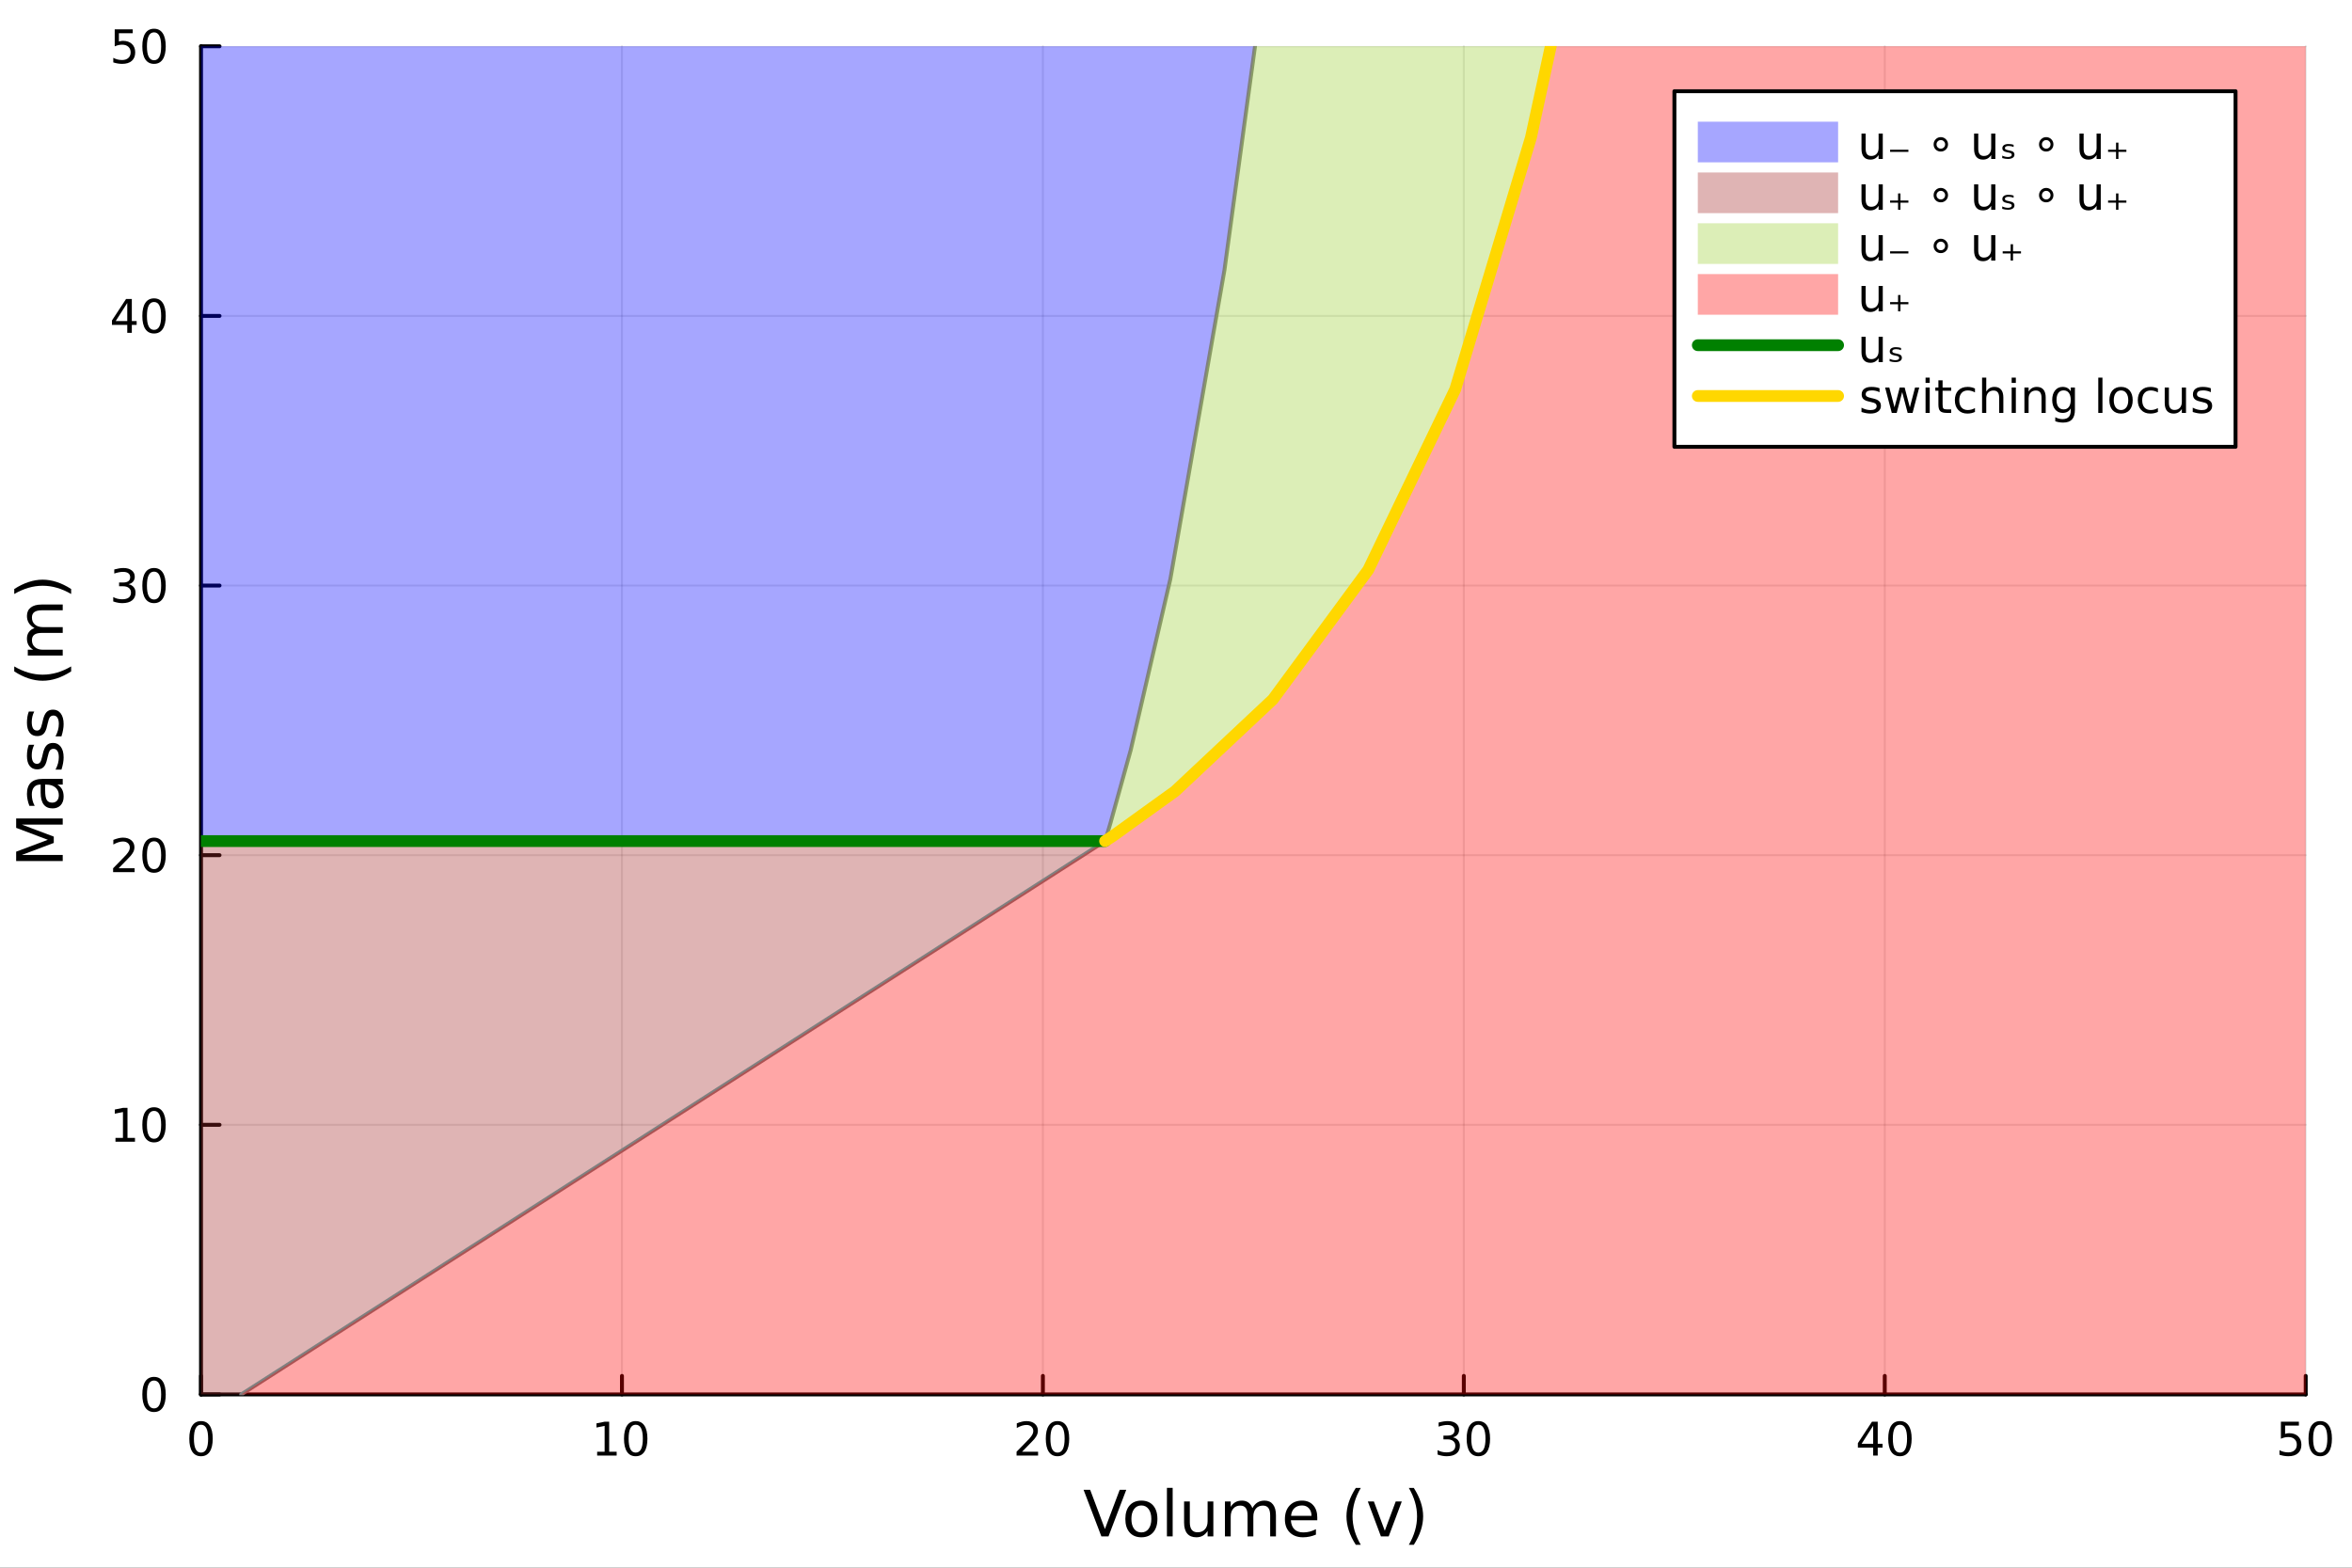 <?xml version="1.0" encoding="utf-8"?>
<svg xmlns="http://www.w3.org/2000/svg" xmlns:xlink="http://www.w3.org/1999/xlink" width="600" height="400" viewBox="0 0 2400 1600">
<rect x="0" y="0" width="2400" height="1600" fill="#333333" stroke="none"/>
<defs>
  <clipPath id="clip390">
    <rect x="0" y="0" width="2400" height="1600"/>
  </clipPath>
</defs>
<path clip-path="url(#clip390)" d="M0 1600 L2400 1600 L2400 0 L0 0  Z" fill="#ffffff" fill-rule="evenodd" fill-opacity="1"/>
<defs>
  <clipPath id="clip391">
    <rect x="480" y="0" width="1681" height="1600"/>
  </clipPath>
</defs>
<path clip-path="url(#clip390)" d="M205.121 1423.18 L2352.76 1423.18 L2352.76 47.244 L205.121 47.244  Z" fill="#ffffff" fill-rule="evenodd" fill-opacity="1"/>
<defs>
  <clipPath id="clip392">
    <rect x="205" y="47" width="2149" height="1377"/>
  </clipPath>
</defs>
<polyline clip-path="url(#clip392)" style="stroke:#000000; stroke-linecap:round; stroke-linejoin:round; stroke-width:2; stroke-opacity:0.1; fill:none" points="205.121,1423.18 205.121,47.244 "/>
<polyline clip-path="url(#clip392)" style="stroke:#000000; stroke-linecap:round; stroke-linejoin:round; stroke-width:2; stroke-opacity:0.1; fill:none" points="634.648,1423.18 634.648,47.244 "/>
<polyline clip-path="url(#clip392)" style="stroke:#000000; stroke-linecap:round; stroke-linejoin:round; stroke-width:2; stroke-opacity:0.1; fill:none" points="1064.17,1423.18 1064.17,47.244 "/>
<polyline clip-path="url(#clip392)" style="stroke:#000000; stroke-linecap:round; stroke-linejoin:round; stroke-width:2; stroke-opacity:0.1; fill:none" points="1493.7,1423.18 1493.7,47.244 "/>
<polyline clip-path="url(#clip392)" style="stroke:#000000; stroke-linecap:round; stroke-linejoin:round; stroke-width:2; stroke-opacity:0.1; fill:none" points="1923.23,1423.18 1923.23,47.244 "/>
<polyline clip-path="url(#clip392)" style="stroke:#000000; stroke-linecap:round; stroke-linejoin:round; stroke-width:2; stroke-opacity:0.1; fill:none" points="2352.76,1423.18 2352.76,47.244 "/>
<polyline clip-path="url(#clip392)" style="stroke:#000000; stroke-linecap:round; stroke-linejoin:round; stroke-width:2; stroke-opacity:0.1; fill:none" points="205.121,1423.18 2352.76,1423.18 "/>
<polyline clip-path="url(#clip392)" style="stroke:#000000; stroke-linecap:round; stroke-linejoin:round; stroke-width:2; stroke-opacity:0.1; fill:none" points="205.121,1147.99 2352.76,1147.99 "/>
<polyline clip-path="url(#clip392)" style="stroke:#000000; stroke-linecap:round; stroke-linejoin:round; stroke-width:2; stroke-opacity:0.1; fill:none" points="205.121,872.806 2352.76,872.806 "/>
<polyline clip-path="url(#clip392)" style="stroke:#000000; stroke-linecap:round; stroke-linejoin:round; stroke-width:2; stroke-opacity:0.1; fill:none" points="205.121,597.618 2352.76,597.618 "/>
<polyline clip-path="url(#clip392)" style="stroke:#000000; stroke-linecap:round; stroke-linejoin:round; stroke-width:2; stroke-opacity:0.1; fill:none" points="205.121,322.431 2352.76,322.431 "/>
<polyline clip-path="url(#clip392)" style="stroke:#000000; stroke-linecap:round; stroke-linejoin:round; stroke-width:2; stroke-opacity:0.1; fill:none" points="205.121,47.244 2352.76,47.244 "/>
<polyline clip-path="url(#clip390)" style="stroke:#000000; stroke-linecap:round; stroke-linejoin:round; stroke-width:4; stroke-opacity:1; fill:none" points="205.121,1423.18 2352.76,1423.18 "/>
<polyline clip-path="url(#clip390)" style="stroke:#000000; stroke-linecap:round; stroke-linejoin:round; stroke-width:4; stroke-opacity:1; fill:none" points="205.121,1423.18 205.121,1404.28 "/>
<polyline clip-path="url(#clip390)" style="stroke:#000000; stroke-linecap:round; stroke-linejoin:round; stroke-width:4; stroke-opacity:1; fill:none" points="634.648,1423.18 634.648,1404.28 "/>
<polyline clip-path="url(#clip390)" style="stroke:#000000; stroke-linecap:round; stroke-linejoin:round; stroke-width:4; stroke-opacity:1; fill:none" points="1064.17,1423.18 1064.17,1404.28 "/>
<polyline clip-path="url(#clip390)" style="stroke:#000000; stroke-linecap:round; stroke-linejoin:round; stroke-width:4; stroke-opacity:1; fill:none" points="1493.7,1423.18 1493.7,1404.28 "/>
<polyline clip-path="url(#clip390)" style="stroke:#000000; stroke-linecap:round; stroke-linejoin:round; stroke-width:4; stroke-opacity:1; fill:none" points="1923.23,1423.18 1923.23,1404.28 "/>
<polyline clip-path="url(#clip390)" style="stroke:#000000; stroke-linecap:round; stroke-linejoin:round; stroke-width:4; stroke-opacity:1; fill:none" points="2352.76,1423.18 2352.76,1404.28 "/>
<path clip-path="url(#clip390)" d="M205.121 1454.1 Q201.51 1454.1 199.681 1457.66 Q197.876 1461.2 197.876 1468.33 Q197.876 1475.44 199.681 1479.01 Q201.51 1482.55 205.121 1482.55 Q208.755 1482.55 210.561 1479.01 Q212.389 1475.44 212.389 1468.33 Q212.389 1461.2 210.561 1457.66 Q208.755 1454.1 205.121 1454.1 M205.121 1450.39 Q210.931 1450.39 213.987 1455 Q217.065 1459.58 217.065 1468.33 Q217.065 1477.06 213.987 1481.67 Q210.931 1486.25 205.121 1486.25 Q199.311 1486.25 196.232 1481.67 Q193.177 1477.06 193.177 1468.33 Q193.177 1459.58 196.232 1455 Q199.311 1450.39 205.121 1450.39 Z" fill="#000000" fill-rule="nonzero" fill-opacity="1" /><path clip-path="url(#clip390)" d="M609.336 1481.64 L616.974 1481.64 L616.974 1455.28 L608.664 1456.95 L608.664 1452.69 L616.928 1451.02 L621.604 1451.02 L621.604 1481.64 L629.243 1481.64 L629.243 1485.58 L609.336 1485.58 L609.336 1481.64 Z" fill="#000000" fill-rule="nonzero" fill-opacity="1" /><path clip-path="url(#clip390)" d="M648.687 1454.1 Q645.076 1454.1 643.247 1457.66 Q641.442 1461.2 641.442 1468.33 Q641.442 1475.44 643.247 1479.01 Q645.076 1482.55 648.687 1482.55 Q652.321 1482.55 654.127 1479.01 Q655.956 1475.44 655.956 1468.33 Q655.956 1461.2 654.127 1457.66 Q652.321 1454.1 648.687 1454.1 M648.687 1450.39 Q654.497 1450.39 657.553 1455 Q660.632 1459.58 660.632 1468.33 Q660.632 1477.06 657.553 1481.67 Q654.497 1486.25 648.687 1486.25 Q642.877 1486.25 639.798 1481.67 Q636.743 1477.06 636.743 1468.33 Q636.743 1459.58 639.798 1455 Q642.877 1450.39 648.687 1450.39 Z" fill="#000000" fill-rule="nonzero" fill-opacity="1" /><path clip-path="url(#clip390)" d="M1042.95 1481.64 L1059.27 1481.64 L1059.27 1485.58 L1037.32 1485.58 L1037.32 1481.64 Q1039.99 1478.89 1044.57 1474.26 Q1049.18 1469.61 1050.36 1468.27 Q1052.6 1465.74 1053.48 1464.01 Q1054.38 1462.25 1054.38 1460.56 Q1054.38 1457.8 1052.44 1456.07 Q1050.52 1454.33 1047.42 1454.33 Q1045.22 1454.33 1042.76 1455.09 Q1040.33 1455.86 1037.55 1457.41 L1037.55 1452.69 Q1040.38 1451.55 1042.83 1450.97 Q1045.29 1450.39 1047.32 1450.39 Q1052.69 1450.39 1055.89 1453.08 Q1059.08 1455.77 1059.08 1460.26 Q1059.08 1462.39 1058.27 1464.31 Q1057.49 1466.2 1055.38 1468.8 Q1054.8 1469.47 1051.7 1472.69 Q1048.6 1475.88 1042.95 1481.64 Z" fill="#000000" fill-rule="nonzero" fill-opacity="1" /><path clip-path="url(#clip390)" d="M1079.08 1454.1 Q1075.47 1454.1 1073.64 1457.66 Q1071.84 1461.2 1071.84 1468.33 Q1071.84 1475.44 1073.64 1479.01 Q1075.47 1482.55 1079.08 1482.55 Q1082.72 1482.55 1084.52 1479.01 Q1086.35 1475.44 1086.35 1468.33 Q1086.35 1461.2 1084.52 1457.66 Q1082.72 1454.1 1079.08 1454.1 M1079.08 1450.39 Q1084.89 1450.39 1087.95 1455 Q1091.03 1459.58 1091.03 1468.33 Q1091.03 1477.06 1087.95 1481.67 Q1084.89 1486.25 1079.08 1486.25 Q1073.27 1486.25 1070.19 1481.67 Q1067.14 1477.06 1067.14 1468.33 Q1067.14 1459.58 1070.19 1455 Q1073.27 1450.39 1079.08 1450.39 Z" fill="#000000" fill-rule="nonzero" fill-opacity="1" /><path clip-path="url(#clip390)" d="M1482.54 1466.95 Q1485.9 1467.66 1487.78 1469.93 Q1489.67 1472.2 1489.67 1475.53 Q1489.67 1480.65 1486.16 1483.45 Q1482.64 1486.25 1476.16 1486.25 Q1473.98 1486.25 1471.67 1485.81 Q1469.37 1485.39 1466.92 1484.54 L1466.92 1480.02 Q1468.86 1481.16 1471.18 1481.74 Q1473.49 1482.32 1476.02 1482.32 Q1480.41 1482.32 1482.71 1480.58 Q1485.02 1478.84 1485.02 1475.53 Q1485.02 1472.48 1482.87 1470.77 Q1480.74 1469.03 1476.92 1469.03 L1472.89 1469.03 L1472.89 1465.19 L1477.1 1465.19 Q1480.55 1465.19 1482.38 1463.82 Q1484.21 1462.43 1484.21 1459.84 Q1484.21 1457.18 1482.31 1455.77 Q1480.44 1454.33 1476.92 1454.33 Q1475 1454.33 1472.8 1454.75 Q1470.6 1455.16 1467.96 1456.04 L1467.96 1451.88 Q1470.62 1451.14 1472.94 1450.77 Q1475.28 1450.39 1477.34 1450.39 Q1482.66 1450.39 1485.76 1452.83 Q1488.86 1455.23 1488.86 1459.35 Q1488.86 1462.22 1487.22 1464.21 Q1485.58 1466.18 1482.54 1466.95 Z" fill="#000000" fill-rule="nonzero" fill-opacity="1" /><path clip-path="url(#clip390)" d="M1508.54 1454.1 Q1504.93 1454.1 1503.1 1457.66 Q1501.29 1461.2 1501.29 1468.33 Q1501.29 1475.44 1503.1 1479.01 Q1504.93 1482.55 1508.54 1482.55 Q1512.17 1482.55 1513.98 1479.01 Q1515.81 1475.44 1515.81 1468.33 Q1515.81 1461.2 1513.98 1457.66 Q1512.17 1454.1 1508.54 1454.1 M1508.54 1450.39 Q1514.35 1450.39 1517.41 1455 Q1520.48 1459.58 1520.48 1468.33 Q1520.48 1477.06 1517.41 1481.67 Q1514.35 1486.25 1508.54 1486.25 Q1502.73 1486.25 1499.65 1481.67 Q1496.6 1477.06 1496.6 1468.33 Q1496.6 1459.58 1499.65 1455 Q1502.73 1450.39 1508.54 1450.39 Z" fill="#000000" fill-rule="nonzero" fill-opacity="1" /><path clip-path="url(#clip390)" d="M1911.4 1455.09 L1899.59 1473.54 L1911.4 1473.54 L1911.4 1455.09 M1910.17 1451.02 L1916.05 1451.02 L1916.05 1473.54 L1920.98 1473.54 L1920.98 1477.43 L1916.05 1477.43 L1916.05 1485.58 L1911.4 1485.58 L1911.4 1477.43 L1895.8 1477.43 L1895.8 1472.92 L1910.17 1451.02 Z" fill="#000000" fill-rule="nonzero" fill-opacity="1" /><path clip-path="url(#clip390)" d="M1938.71 1454.1 Q1935.1 1454.1 1933.28 1457.66 Q1931.47 1461.2 1931.47 1468.33 Q1931.47 1475.44 1933.28 1479.01 Q1935.1 1482.55 1938.71 1482.55 Q1942.35 1482.55 1944.15 1479.01 Q1945.98 1475.44 1945.98 1468.33 Q1945.98 1461.2 1944.15 1457.66 Q1942.35 1454.1 1938.71 1454.1 M1938.71 1450.39 Q1944.53 1450.39 1947.58 1455 Q1950.66 1459.58 1950.66 1468.33 Q1950.66 1477.06 1947.58 1481.67 Q1944.53 1486.25 1938.71 1486.25 Q1932.9 1486.25 1929.83 1481.67 Q1926.77 1477.06 1926.77 1468.33 Q1926.77 1459.58 1929.83 1455 Q1932.9 1450.39 1938.71 1450.39 Z" fill="#000000" fill-rule="nonzero" fill-opacity="1" /><path clip-path="url(#clip390)" d="M2327.46 1451.02 L2345.81 1451.02 L2345.81 1454.96 L2331.74 1454.96 L2331.74 1463.43 Q2332.76 1463.08 2333.77 1462.92 Q2334.79 1462.73 2335.81 1462.73 Q2341.6 1462.73 2344.98 1465.9 Q2348.36 1469.08 2348.36 1474.49 Q2348.36 1480.07 2344.89 1483.17 Q2341.41 1486.25 2335.09 1486.25 Q2332.92 1486.25 2330.65 1485.88 Q2328.4 1485.51 2326 1484.77 L2326 1480.07 Q2328.08 1481.2 2330.3 1481.76 Q2332.52 1482.32 2335 1482.32 Q2339.01 1482.32 2341.34 1480.21 Q2343.68 1478.1 2343.68 1474.49 Q2343.68 1470.88 2341.34 1468.77 Q2339.01 1466.67 2335 1466.67 Q2333.13 1466.67 2331.25 1467.08 Q2329.4 1467.5 2327.46 1468.38 L2327.46 1451.02 Z" fill="#000000" fill-rule="nonzero" fill-opacity="1" /><path clip-path="url(#clip390)" d="M2367.57 1454.1 Q2363.96 1454.1 2362.13 1457.66 Q2360.33 1461.2 2360.33 1468.33 Q2360.33 1475.44 2362.13 1479.01 Q2363.96 1482.55 2367.57 1482.55 Q2371.2 1482.55 2373.01 1479.01 Q2374.84 1475.44 2374.84 1468.33 Q2374.84 1461.2 2373.01 1457.66 Q2371.2 1454.1 2367.57 1454.1 M2367.57 1450.39 Q2373.38 1450.39 2376.44 1455 Q2379.52 1459.58 2379.52 1468.33 Q2379.52 1477.06 2376.44 1481.67 Q2373.38 1486.25 2367.57 1486.25 Q2361.76 1486.25 2358.68 1481.67 Q2355.63 1477.06 2355.63 1468.33 Q2355.63 1459.58 2358.68 1455 Q2361.76 1450.39 2367.57 1450.39 Z" fill="#000000" fill-rule="nonzero" fill-opacity="1" /><path clip-path="url(#clip390)" d="M1123.84 1568.04 L1105.7 1520.52 L1112.41 1520.52 L1127.47 1560.53 L1142.55 1520.52 L1149.24 1520.52 L1131.13 1568.04 L1123.84 1568.04 Z" fill="#000000" fill-rule="nonzero" fill-opacity="1" /><path clip-path="url(#clip390)" d="M1164.67 1536.5 Q1159.96 1536.5 1157.23 1540.19 Q1154.49 1543.85 1154.49 1550.25 Q1154.49 1556.65 1157.19 1560.34 Q1159.93 1564 1164.67 1564 Q1169.35 1564 1172.09 1560.31 Q1174.83 1556.62 1174.83 1550.25 Q1174.83 1543.92 1172.09 1540.23 Q1169.35 1536.5 1164.67 1536.5 M1164.67 1531.54 Q1172.31 1531.54 1176.67 1536.5 Q1181.03 1541.47 1181.03 1550.25 Q1181.03 1559 1176.67 1564 Q1172.31 1568.97 1164.67 1568.97 Q1157 1568.97 1152.64 1564 Q1148.31 1559 1148.31 1550.25 Q1148.31 1541.47 1152.64 1536.5 Q1157 1531.54 1164.67 1531.54 Z" fill="#000000" fill-rule="nonzero" fill-opacity="1" /><path clip-path="url(#clip390)" d="M1190.74 1518.52 L1196.6 1518.52 L1196.6 1568.04 L1190.74 1568.04 L1190.74 1518.52 Z" fill="#000000" fill-rule="nonzero" fill-opacity="1" /><path clip-path="url(#clip390)" d="M1208.25 1553.98 L1208.25 1532.4 L1214.1 1532.4 L1214.1 1553.75 Q1214.1 1558.81 1216.08 1561.36 Q1218.05 1563.87 1222 1563.87 Q1226.74 1563.87 1229.48 1560.85 Q1232.25 1557.83 1232.25 1552.61 L1232.25 1532.4 L1238.1 1532.4 L1238.1 1568.04 L1232.25 1568.04 L1232.25 1562.57 Q1230.11 1565.82 1227.28 1567.41 Q1224.48 1568.97 1220.76 1568.97 Q1214.61 1568.97 1211.43 1565.15 Q1208.25 1561.33 1208.25 1553.98 M1222.98 1531.54 L1222.98 1531.54 Z" fill="#000000" fill-rule="nonzero" fill-opacity="1" /><path clip-path="url(#clip390)" d="M1277.92 1539.24 Q1280.12 1535.29 1283.17 1533.41 Q1286.23 1531.54 1290.36 1531.54 Q1295.93 1531.54 1298.96 1535.45 Q1301.98 1539.33 1301.98 1546.53 L1301.98 1568.04 L1296.09 1568.04 L1296.09 1546.72 Q1296.09 1541.59 1294.28 1539.11 Q1292.47 1536.63 1288.74 1536.63 Q1284.19 1536.63 1281.55 1539.65 Q1278.91 1542.68 1278.91 1547.9 L1278.91 1568.04 L1273.02 1568.04 L1273.02 1546.72 Q1273.02 1541.56 1271.2 1539.11 Q1269.39 1536.63 1265.6 1536.63 Q1261.11 1536.63 1258.47 1539.68 Q1255.83 1542.71 1255.83 1547.9 L1255.83 1568.04 L1249.94 1568.04 L1249.94 1532.4 L1255.83 1532.4 L1255.83 1537.93 Q1257.84 1534.66 1260.64 1533.1 Q1263.44 1531.54 1267.29 1531.54 Q1271.17 1531.54 1273.88 1533.51 Q1276.61 1535.48 1277.92 1539.24 Z" fill="#000000" fill-rule="nonzero" fill-opacity="1" /><path clip-path="url(#clip390)" d="M1344.16 1548.76 L1344.16 1551.62 L1317.23 1551.62 Q1317.61 1557.67 1320.86 1560.85 Q1324.13 1564 1329.96 1564 Q1333.33 1564 1336.48 1563.17 Q1339.67 1562.35 1342.79 1560.69 L1342.79 1566.23 Q1339.64 1567.57 1336.33 1568.27 Q1333.02 1568.97 1329.61 1568.97 Q1321.08 1568.97 1316.08 1564 Q1311.12 1559.04 1311.12 1550.57 Q1311.12 1541.82 1315.83 1536.69 Q1320.57 1531.54 1328.59 1531.54 Q1335.78 1531.54 1339.95 1536.18 Q1344.16 1540.8 1344.16 1548.76 M1338.3 1547.04 Q1338.23 1542.23 1335.59 1539.37 Q1332.98 1536.5 1328.65 1536.5 Q1323.75 1536.5 1320.79 1539.27 Q1317.86 1542.04 1317.42 1547.07 L1338.3 1547.04 Z" fill="#000000" fill-rule="nonzero" fill-opacity="1" /><path clip-path="url(#clip390)" d="M1388.56 1518.58 Q1384.29 1525.9 1382.22 1533.06 Q1380.15 1540.23 1380.15 1547.58 Q1380.15 1554.93 1382.22 1562.16 Q1384.32 1569.35 1388.56 1576.64 L1383.46 1576.64 Q1378.69 1569.16 1376.3 1561.93 Q1373.95 1554.71 1373.95 1547.58 Q1373.95 1540.48 1376.3 1533.29 Q1378.66 1526.09 1383.46 1518.58 L1388.56 1518.58 Z" fill="#000000" fill-rule="nonzero" fill-opacity="1" /><path clip-path="url(#clip390)" d="M1395.72 1532.4 L1401.92 1532.4 L1413.06 1562.31 L1424.2 1532.4 L1430.41 1532.4 L1417.04 1568.04 L1409.09 1568.04 L1395.72 1532.4 Z" fill="#000000" fill-rule="nonzero" fill-opacity="1" /><path clip-path="url(#clip390)" d="M1437.57 1518.58 L1442.66 1518.58 Q1447.44 1526.09 1449.79 1533.29 Q1452.18 1540.48 1452.18 1547.58 Q1452.18 1554.71 1449.79 1561.93 Q1447.44 1569.16 1442.66 1576.64 L1437.57 1576.64 Q1441.81 1569.35 1443.87 1562.16 Q1445.97 1554.93 1445.97 1547.58 Q1445.97 1540.23 1443.87 1533.06 Q1441.81 1525.9 1437.57 1518.58 Z" fill="#000000" fill-rule="nonzero" fill-opacity="1" /><polyline clip-path="url(#clip390)" style="stroke:#000000; stroke-linecap:round; stroke-linejoin:round; stroke-width:4; stroke-opacity:1; fill:none" points="205.121,1423.18 205.121,47.244 "/>
<polyline clip-path="url(#clip390)" style="stroke:#000000; stroke-linecap:round; stroke-linejoin:round; stroke-width:4; stroke-opacity:1; fill:none" points="205.121,1423.18 224.019,1423.18 "/>
<polyline clip-path="url(#clip390)" style="stroke:#000000; stroke-linecap:round; stroke-linejoin:round; stroke-width:4; stroke-opacity:1; fill:none" points="205.121,1147.99 224.019,1147.99 "/>
<polyline clip-path="url(#clip390)" style="stroke:#000000; stroke-linecap:round; stroke-linejoin:round; stroke-width:4; stroke-opacity:1; fill:none" points="205.121,872.806 224.019,872.806 "/>
<polyline clip-path="url(#clip390)" style="stroke:#000000; stroke-linecap:round; stroke-linejoin:round; stroke-width:4; stroke-opacity:1; fill:none" points="205.121,597.618 224.019,597.618 "/>
<polyline clip-path="url(#clip390)" style="stroke:#000000; stroke-linecap:round; stroke-linejoin:round; stroke-width:4; stroke-opacity:1; fill:none" points="205.121,322.431 224.019,322.431 "/>
<polyline clip-path="url(#clip390)" style="stroke:#000000; stroke-linecap:round; stroke-linejoin:round; stroke-width:4; stroke-opacity:1; fill:none" points="205.121,47.244 224.019,47.244 "/>
<path clip-path="url(#clip390)" d="M157.177 1408.98 Q153.566 1408.98 151.737 1412.54 Q149.931 1416.08 149.931 1423.21 Q149.931 1430.32 151.737 1433.89 Q153.566 1437.43 157.177 1437.43 Q160.811 1437.43 162.616 1433.89 Q164.445 1430.32 164.445 1423.21 Q164.445 1416.08 162.616 1412.54 Q160.811 1408.98 157.177 1408.98 M157.177 1405.27 Q162.987 1405.27 166.042 1409.88 Q169.121 1414.46 169.121 1423.21 Q169.121 1431.94 166.042 1436.55 Q162.987 1441.13 157.177 1441.13 Q151.366 1441.13 148.288 1436.55 Q145.232 1431.94 145.232 1423.21 Q145.232 1414.46 148.288 1409.88 Q151.366 1405.27 157.177 1405.27 Z" fill="#000000" fill-rule="nonzero" fill-opacity="1" /><path clip-path="url(#clip390)" d="M117.825 1161.34 L125.464 1161.34 L125.464 1134.97 L117.154 1136.64 L117.154 1132.38 L125.418 1130.71 L130.093 1130.71 L130.093 1161.34 L137.732 1161.34 L137.732 1165.27 L117.825 1165.27 L117.825 1161.34 Z" fill="#000000" fill-rule="nonzero" fill-opacity="1" /><path clip-path="url(#clip390)" d="M157.177 1133.79 Q153.566 1133.79 151.737 1137.36 Q149.931 1140.9 149.931 1148.03 Q149.931 1155.13 151.737 1158.7 Q153.566 1162.24 157.177 1162.24 Q160.811 1162.24 162.616 1158.7 Q164.445 1155.13 164.445 1148.03 Q164.445 1140.9 162.616 1137.36 Q160.811 1133.79 157.177 1133.79 M157.177 1130.09 Q162.987 1130.09 166.042 1134.69 Q169.121 1139.28 169.121 1148.03 Q169.121 1156.75 166.042 1161.36 Q162.987 1165.94 157.177 1165.94 Q151.366 1165.94 148.288 1161.36 Q145.232 1156.75 145.232 1148.03 Q145.232 1139.28 148.288 1134.69 Q151.366 1130.09 157.177 1130.09 Z" fill="#000000" fill-rule="nonzero" fill-opacity="1" /><path clip-path="url(#clip390)" d="M121.043 886.15 L137.362 886.15 L137.362 890.086 L115.418 890.086 L115.418 886.15 Q118.08 883.396 122.663 878.766 Q127.269 874.113 128.45 872.771 Q130.695 870.248 131.575 868.512 Q132.478 866.752 132.478 865.063 Q132.478 862.308 130.533 860.572 Q128.612 858.836 125.51 858.836 Q123.311 858.836 120.857 859.6 Q118.427 860.363 115.649 861.914 L115.649 857.192 Q118.473 856.058 120.927 855.479 Q123.38 854.901 125.418 854.901 Q130.788 854.901 133.982 857.586 Q137.177 860.271 137.177 864.762 Q137.177 866.891 136.367 868.813 Q135.579 870.711 133.473 873.303 Q132.894 873.975 129.792 877.192 Q126.691 880.387 121.043 886.15 Z" fill="#000000" fill-rule="nonzero" fill-opacity="1" /><path clip-path="url(#clip390)" d="M157.177 858.604 Q153.566 858.604 151.737 862.169 Q149.931 865.711 149.931 872.84 Q149.931 879.947 151.737 883.512 Q153.566 887.053 157.177 887.053 Q160.811 887.053 162.616 883.512 Q164.445 879.947 164.445 872.84 Q164.445 865.711 162.616 862.169 Q160.811 858.604 157.177 858.604 M157.177 854.901 Q162.987 854.901 166.042 859.507 Q169.121 864.09 169.121 872.84 Q169.121 881.567 166.042 886.174 Q162.987 890.757 157.177 890.757 Q151.366 890.757 148.288 886.174 Q145.232 881.567 145.232 872.84 Q145.232 864.09 148.288 859.507 Q151.366 854.901 157.177 854.901 Z" fill="#000000" fill-rule="nonzero" fill-opacity="1" /><path clip-path="url(#clip390)" d="M131.181 596.264 Q134.538 596.982 136.413 599.25 Q138.311 601.519 138.311 604.852 Q138.311 609.968 134.792 612.769 Q131.274 615.57 124.793 615.57 Q122.617 615.57 120.302 615.13 Q118.01 614.713 115.556 613.857 L115.556 609.343 Q117.501 610.477 119.816 611.056 Q122.13 611.635 124.654 611.635 Q129.052 611.635 131.343 609.898 Q133.658 608.162 133.658 604.852 Q133.658 601.797 131.505 600.084 Q129.376 598.348 125.556 598.348 L121.529 598.348 L121.529 594.505 L125.742 594.505 Q129.191 594.505 131.019 593.139 Q132.848 591.75 132.848 589.158 Q132.848 586.496 130.95 585.084 Q129.075 583.649 125.556 583.649 Q123.635 583.649 121.436 584.065 Q119.237 584.482 116.598 585.362 L116.598 581.195 Q119.26 580.454 121.575 580.084 Q123.913 579.713 125.973 579.713 Q131.297 579.713 134.399 582.144 Q137.501 584.551 137.501 588.672 Q137.501 591.542 135.857 593.533 Q134.214 595.5 131.181 596.264 Z" fill="#000000" fill-rule="nonzero" fill-opacity="1" /><path clip-path="url(#clip390)" d="M157.177 583.417 Q153.566 583.417 151.737 586.982 Q149.931 590.524 149.931 597.653 Q149.931 604.76 151.737 608.324 Q153.566 611.866 157.177 611.866 Q160.811 611.866 162.616 608.324 Q164.445 604.76 164.445 597.653 Q164.445 590.524 162.616 586.982 Q160.811 583.417 157.177 583.417 M157.177 579.713 Q162.987 579.713 166.042 584.32 Q169.121 588.903 169.121 597.653 Q169.121 606.38 166.042 610.986 Q162.987 615.57 157.177 615.57 Q151.366 615.57 148.288 610.986 Q145.232 606.38 145.232 597.653 Q145.232 588.903 148.288 584.32 Q151.366 579.713 157.177 579.713 Z" fill="#000000" fill-rule="nonzero" fill-opacity="1" /><path clip-path="url(#clip390)" d="M129.862 309.225 L118.056 327.674 L129.862 327.674 L129.862 309.225 M128.635 305.151 L134.515 305.151 L134.515 327.674 L139.445 327.674 L139.445 331.563 L134.515 331.563 L134.515 339.711 L129.862 339.711 L129.862 331.563 L114.26 331.563 L114.26 327.049 L128.635 305.151 Z" fill="#000000" fill-rule="nonzero" fill-opacity="1" /><path clip-path="url(#clip390)" d="M157.177 308.23 Q153.566 308.23 151.737 311.795 Q149.931 315.336 149.931 322.466 Q149.931 329.572 151.737 333.137 Q153.566 336.679 157.177 336.679 Q160.811 336.679 162.616 333.137 Q164.445 329.572 164.445 322.466 Q164.445 315.336 162.616 311.795 Q160.811 308.23 157.177 308.23 M157.177 304.526 Q162.987 304.526 166.042 309.133 Q169.121 313.716 169.121 322.466 Q169.121 331.193 166.042 335.799 Q162.987 340.383 157.177 340.383 Q151.366 340.383 148.288 335.799 Q145.232 331.193 145.232 322.466 Q145.232 313.716 148.288 309.133 Q151.366 304.526 157.177 304.526 Z" fill="#000000" fill-rule="nonzero" fill-opacity="1" /><path clip-path="url(#clip390)" d="M117.061 29.964 L135.417 29.964 L135.417 33.899 L121.343 33.899 L121.343 42.371 Q122.362 42.024 123.38 41.862 Q124.399 41.677 125.418 41.677 Q131.205 41.677 134.584 44.848 Q137.964 48.02 137.964 53.436 Q137.964 59.015 134.492 62.117 Q131.019 65.195 124.7 65.195 Q122.524 65.195 120.255 64.825 Q118.01 64.455 115.603 63.714 L115.603 59.015 Q117.686 60.149 119.908 60.705 Q122.13 61.26 124.607 61.26 Q128.612 61.26 130.95 59.154 Q133.288 57.047 133.288 53.436 Q133.288 49.825 130.95 47.719 Q128.612 45.612 124.607 45.612 Q122.732 45.612 120.857 46.029 Q119.006 46.446 117.061 47.325 L117.061 29.964 Z" fill="#000000" fill-rule="nonzero" fill-opacity="1" /><path clip-path="url(#clip390)" d="M157.177 33.043 Q153.566 33.043 151.737 36.608 Q149.931 40.149 149.931 47.279 Q149.931 54.385 151.737 57.95 Q153.566 61.492 157.177 61.492 Q160.811 61.492 162.616 57.95 Q164.445 54.385 164.445 47.279 Q164.445 40.149 162.616 36.608 Q160.811 33.043 157.177 33.043 M157.177 29.339 Q162.987 29.339 166.042 33.946 Q169.121 38.529 169.121 47.279 Q169.121 56.006 166.042 60.612 Q162.987 65.195 157.177 65.195 Q151.366 65.195 148.288 60.612 Q145.232 56.006 145.232 47.279 Q145.232 38.529 148.288 33.946 Q151.366 29.339 157.177 29.339 Z" fill="#000000" fill-rule="nonzero" fill-opacity="1" /><path clip-path="url(#clip390)" d="M16.484 878.806 L16.484 869.226 L48.822 857.099 L16.484 844.909 L16.484 835.329 L64.004 835.329 L64.004 841.599 L22.277 841.599 L54.869 853.853 L54.869 860.314 L22.277 872.568 L64.004 872.568 L64.004 878.806 L16.484 878.806 Z" fill="#000000" fill-rule="nonzero" fill-opacity="1" /><path clip-path="url(#clip390)" d="M46.085 806.619 Q46.085 813.717 47.708 816.454 Q49.331 819.192 53.246 819.192 Q56.365 819.192 58.211 817.155 Q60.026 815.086 60.026 811.553 Q60.026 806.683 56.588 803.755 Q53.119 800.795 47.39 800.795 L46.085 800.795 L46.085 806.619 M43.666 794.938 L64.004 794.938 L64.004 800.795 L58.593 800.795 Q61.84 802.8 63.399 805.792 Q64.927 808.784 64.927 813.112 Q64.927 818.587 61.872 821.833 Q58.784 825.048 53.628 825.048 Q47.612 825.048 44.557 821.038 Q41.501 816.995 41.501 809.006 L41.501 800.795 L40.928 800.795 Q36.886 800.795 34.69 803.468 Q32.462 806.11 32.462 810.916 Q32.462 813.972 33.194 816.868 Q33.926 819.764 35.39 822.438 L29.98 822.438 Q28.738 819.223 28.133 816.2 Q27.497 813.176 27.497 810.311 Q27.497 802.577 31.507 798.758 Q35.518 794.938 43.666 794.938 Z" fill="#000000" fill-rule="nonzero" fill-opacity="1" /><path clip-path="url(#clip390)" d="M29.407 760.15 L34.945 760.15 Q33.672 762.632 33.035 765.306 Q32.398 767.979 32.398 770.844 Q32.398 775.205 33.735 777.401 Q35.072 779.565 37.746 779.565 Q39.783 779.565 40.96 778.005 Q42.106 776.446 43.157 771.735 L43.602 769.73 Q44.939 763.492 47.39 760.882 Q49.809 758.24 54.169 758.24 Q59.134 758.24 62.031 762.187 Q64.927 766.102 64.927 772.977 Q64.927 775.841 64.354 778.96 Q63.813 782.048 62.699 785.485 L56.652 785.485 Q58.339 782.239 59.198 779.088 Q60.026 775.937 60.026 772.849 Q60.026 768.711 58.625 766.484 Q57.193 764.256 54.615 764.256 Q52.228 764.256 50.955 765.879 Q49.681 767.47 48.504 772.913 L48.026 774.95 Q46.88 780.393 44.525 782.812 Q42.138 785.231 38 785.231 Q32.971 785.231 30.234 781.666 Q27.497 778.101 27.497 771.544 Q27.497 768.298 27.974 765.433 Q28.452 762.569 29.407 760.15 Z" fill="#000000" fill-rule="nonzero" fill-opacity="1" /><path clip-path="url(#clip390)" d="M29.407 726.189 L34.945 726.189 Q33.672 728.671 33.035 731.345 Q32.398 734.018 32.398 736.883 Q32.398 741.243 33.735 743.44 Q35.072 745.604 37.746 745.604 Q39.783 745.604 40.96 744.044 Q42.106 742.485 43.157 737.774 L43.602 735.769 Q44.939 729.531 47.39 726.921 Q49.809 724.279 54.169 724.279 Q59.134 724.279 62.031 728.226 Q64.927 732.141 64.927 739.015 Q64.927 741.88 64.354 744.999 Q63.813 748.087 62.699 751.524 L56.652 751.524 Q58.339 748.278 59.198 745.127 Q60.026 741.976 60.026 738.888 Q60.026 734.75 58.625 732.522 Q57.193 730.294 54.615 730.294 Q52.228 730.294 50.955 731.918 Q49.681 733.509 48.504 738.952 L48.026 740.989 Q46.88 746.432 44.525 748.85 Q42.138 751.269 38 751.269 Q32.971 751.269 30.234 747.705 Q27.497 744.14 27.497 737.583 Q27.497 734.337 27.974 731.472 Q28.452 728.608 29.407 726.189 Z" fill="#000000" fill-rule="nonzero" fill-opacity="1" /><path clip-path="url(#clip390)" d="M14.543 680.165 Q21.863 684.43 29.025 686.498 Q36.186 688.567 43.538 688.567 Q50.891 688.567 58.116 686.498 Q65.309 684.398 72.598 680.165 L72.598 685.257 Q65.118 690.031 57.893 692.419 Q50.668 694.774 43.538 694.774 Q36.441 694.774 29.247 692.419 Q22.054 690.063 14.543 685.257 L14.543 680.165 Z" fill="#000000" fill-rule="nonzero" fill-opacity="1" /><path clip-path="url(#clip390)" d="M35.199 641.047 Q31.253 638.851 29.375 635.796 Q27.497 632.74 27.497 628.602 Q27.497 623.032 31.412 620.009 Q35.295 616.985 42.488 616.985 L64.004 616.985 L64.004 622.873 L42.679 622.873 Q37.555 622.873 35.072 624.687 Q32.589 626.502 32.589 630.226 Q32.589 634.777 35.613 637.419 Q38.637 640.061 43.857 640.061 L64.004 640.061 L64.004 645.949 L42.679 645.949 Q37.523 645.949 35.072 647.763 Q32.589 649.577 32.589 653.365 Q32.589 657.853 35.645 660.494 Q38.669 663.136 43.857 663.136 L64.004 663.136 L64.004 669.025 L28.356 669.025 L28.356 663.136 L33.894 663.136 Q30.616 661.131 29.056 658.33 Q27.497 655.529 27.497 651.678 Q27.497 647.795 29.47 645.089 Q31.444 642.352 35.199 641.047 Z" fill="#000000" fill-rule="nonzero" fill-opacity="1" /><path clip-path="url(#clip390)" d="M14.543 606.227 L14.543 601.134 Q22.054 596.36 29.247 594.005 Q36.441 591.618 43.538 591.618 Q50.668 591.618 57.893 594.005 Q65.118 596.36 72.598 601.134 L72.598 606.227 Q65.309 601.994 58.116 599.925 Q50.891 597.824 43.538 597.824 Q36.186 597.824 29.025 599.925 Q21.863 601.994 14.543 606.227 Z" fill="#000000" fill-rule="nonzero" fill-opacity="1" /><path clip-path="url(#clip392)" d="M205.121 858.421 L1127.63 858.421 L1127.63 858.421 L1127.63 858.405 L1127.68 858.246 L1128.16 856.655 L1133 840.491 L1153.84 765.351 L1194.21 591.092 L1249.42 275.788 L1280.62 47.244 L1280.62 47.244 L205.121 47.244 L205.121 858.421  Z" fill="#0000ff" fill-rule="evenodd" fill-opacity="0.35"/>
<polyline clip-path="url(#clip392)" style="stroke:#000000; stroke-linecap:round; stroke-linejoin:round; stroke-width:4; stroke-opacity:0; fill:none" points="205.121,858.421 1127.63,858.421 1127.63,858.405 1127.68,858.246 1128.16,856.655 1133,840.491 1153.84,765.351 1194.21,591.092 1249.42,275.788 1280.62,47.244 205.121,47.244 205.121,858.421 "/>
<path clip-path="url(#clip392)" d="M205.121 858.421 L1127.63 858.421 L1127.63 858.421 L1127.62 858.427 L1127.52 858.489 L1126.56 859.109 L1116.89 865.302 L1020.22 927.233 L246.123 1423.18 L246.123 1423.18 L205.121 1423.18 L205.121 858.421  Z" fill="#a52a2a" fill-rule="evenodd" fill-opacity="0.35"/>
<polyline clip-path="url(#clip392)" style="stroke:#000000; stroke-linecap:round; stroke-linejoin:round; stroke-width:4; stroke-opacity:0; fill:none" points="205.121,858.421 1127.63,858.421 1127.62,858.427 1127.52,858.489 1126.56,859.109 1116.89,865.302 1020.22,927.233 246.123,1423.18 205.121,1423.18 205.121,858.421 "/>
<polyline clip-path="url(#clip392)" style="stroke:#808080; stroke-linecap:round; stroke-linejoin:round; stroke-width:4; stroke-opacity:1; fill:none" points="1127.63,858.421 1127.63,858.405 1127.68,858.246 1128.16,856.655 1133,840.491 1153.84,765.351 1194.21,591.092 1249.42,275.788 1280.62,47.244 "/>
<polyline clip-path="url(#clip392)" style="stroke:#808080; stroke-linecap:round; stroke-linejoin:round; stroke-width:4; stroke-opacity:1; fill:none" points="1127.63,858.421 1127.62,858.427 1127.52,858.489 1126.56,859.109 1116.89,865.302 1020.22,927.233 246.123,1423.18 "/>
<path clip-path="url(#clip392)" d="M1280.62 47.244 L1280.62 47.244 L1249.42 275.788 L1194.21 591.092 L1153.84 765.351 L1133 840.491 L1128.16 856.655 L1127.68 858.246 L1127.63 858.405 L1127.63 858.421 L1127.63 858.421 L1135.47 853.339 L1199.05 807.541 L1298.87 713.818 L1396.16 581.667 L1484.95 397.347 L1562.14 140.482 L1582.41 47.244 L205.121 47.244 L1280.62 47.244  Z" fill="#9acd32" fill-rule="evenodd" fill-opacity="0.35"/>
<polyline clip-path="url(#clip392)" style="stroke:#000000; stroke-linecap:round; stroke-linejoin:round; stroke-width:4; stroke-opacity:0; fill:none" points="1280.62,47.244 1280.62,47.244 1249.42,275.788 1194.21,591.092 1153.84,765.351 1133,840.491 1128.16,856.655 1127.68,858.246 1127.63,858.405 1127.63,858.421 1135.47,853.339 1199.05,807.541 1298.87,713.818 1396.16,581.667 1484.95,397.347 1562.14,140.482 1582.41,47.244 205.121,47.244 1280.62,47.244 "/>
<path clip-path="url(#clip392)" d="M246.123 1423.18 L246.123 1423.18 L1020.22 927.233 L1116.89 865.302 L1126.56 859.109 L1127.52 858.489 L1127.62 858.427 L1127.63 858.421 L1127.63 858.421 L1135.47 853.339 L1199.05 807.541 L1298.87 713.818 L1396.16 581.667 L1484.95 397.347 L1562.14 140.482 L1582.41 47.244 L2352.76 47.244 L2352.76 1423.18 L205.121 1423.18 L246.123 1423.18  Z" fill="#ff0000" fill-rule="evenodd" fill-opacity="0.35"/>
<polyline clip-path="url(#clip392)" style="stroke:#000000; stroke-linecap:round; stroke-linejoin:round; stroke-width:4; stroke-opacity:0; fill:none" points="246.123,1423.18 246.123,1423.18 1020.22,927.233 1116.89,865.302 1126.56,859.109 1127.52,858.489 1127.62,858.427 1127.63,858.421 1135.47,853.339 1199.05,807.541 1298.87,713.818 1396.16,581.667 1484.95,397.347 1562.14,140.482 1582.41,47.244 2352.76,47.244 2352.76,1423.18 205.121,1423.18 246.123,1423.18 "/>
<polyline clip-path="url(#clip392)" style="stroke:#008000; stroke-linecap:round; stroke-linejoin:round; stroke-width:12; stroke-opacity:1; fill:none" points="205.121,858.421 1127.63,858.421 "/>
<polyline clip-path="url(#clip392)" style="stroke:#ffd700; stroke-linecap:round; stroke-linejoin:round; stroke-width:12; stroke-opacity:1; fill:none" points="1127.63,858.421 1135.47,853.339 1199.05,807.541 1298.87,713.818 1396.16,581.667 1484.95,397.347 1562.14,140.482 1582.41,47.244 "/>
<path clip-path="url(#clip390)" d="M1708.58 455.989 L2281.17 455.989 L2281.17 93.109 L1708.58 93.109  Z" fill="#ffffff" fill-rule="evenodd" fill-opacity="1"/>
<polyline clip-path="url(#clip390)" style="stroke:#000000; stroke-linecap:round; stroke-linejoin:round; stroke-width:4; stroke-opacity:1; fill:none" points="1708.58,455.989 2281.17,455.989 2281.17,93.109 1708.58,93.109 1708.58,455.989 "/>
<path clip-path="url(#clip390)" d="M1732.45 165.685 L1875.62 165.685 L1875.62 124.213 L1732.45 124.213 L1732.45 165.685  Z" fill="#0000ff" fill-rule="evenodd" fill-opacity="0.35"/>
<polyline clip-path="url(#clip390)" style="stroke:#000000; stroke-linecap:round; stroke-linejoin:round; stroke-width:4; stroke-opacity:0; fill:none" points="1732.45,165.685 1875.62,165.685 1875.62,124.213 1732.45,124.213 1732.45,165.685 "/>
<path clip-path="url(#clip390)" d="M1899.48 151.997 L1899.48 136.303 L1903.74 136.303 L1903.74 151.835 Q1903.74 155.516 1905.18 157.368 Q1906.61 159.196 1909.48 159.196 Q1912.93 159.196 1914.92 156.997 Q1916.94 154.798 1916.94 151.002 L1916.94 136.303 L1921.2 136.303 L1921.2 162.229 L1916.94 162.229 L1916.94 158.247 Q1915.39 160.608 1913.33 161.766 Q1911.29 162.9 1908.58 162.9 Q1904.11 162.9 1901.8 160.122 Q1899.48 157.344 1899.48 151.997 M1910.2 135.678 L1910.2 135.678 Z" fill="#000000" fill-rule="nonzero" fill-opacity="1" /><path clip-path="url(#clip390)" d="M1928.67 152.807 L1947.35 152.807 L1947.35 155.006 L1928.67 155.006 L1928.67 152.807 Z" fill="#000000" fill-rule="nonzero" fill-opacity="1" /><path clip-path="url(#clip390)" d="M1980.43 142.946 Q1978.58 142.946 1977.31 144.243 Q1976.03 145.516 1976.03 147.368 Q1976.03 149.196 1977.31 150.469 Q1978.58 151.719 1980.43 151.719 Q1982.28 151.719 1983.56 150.469 Q1984.83 149.196 1984.83 147.368 Q1984.83 145.539 1983.53 144.243 Q1982.26 142.946 1980.43 142.946 M1980.43 139.96 Q1981.91 139.96 1983.28 140.539 Q1984.64 141.094 1985.64 142.159 Q1986.71 143.201 1987.24 144.52 Q1987.77 145.84 1987.77 147.368 Q1987.77 150.423 1985.62 152.553 Q1983.49 154.659 1980.39 154.659 Q1977.26 154.659 1975.18 152.576 Q1973.09 150.493 1973.09 147.368 Q1973.09 144.266 1975.22 142.113 Q1977.35 139.96 1980.43 139.96 Z" fill="#000000" fill-rule="nonzero" fill-opacity="1" /><path clip-path="url(#clip390)" d="M2014.37 151.997 L2014.37 136.303 L2018.63 136.303 L2018.63 151.835 Q2018.63 155.516 2020.06 157.368 Q2021.5 159.196 2024.37 159.196 Q2027.82 159.196 2029.81 156.997 Q2031.82 154.798 2031.82 151.002 L2031.82 136.303 L2036.08 136.303 L2036.08 162.229 L2031.82 162.229 L2031.82 158.247 Q2030.27 160.608 2028.21 161.766 Q2026.17 162.9 2023.46 162.9 Q2019 162.9 2016.68 160.122 Q2014.37 157.344 2014.37 151.997 M2025.08 135.678 L2025.08 135.678 Z" fill="#000000" fill-rule="nonzero" fill-opacity="1" /><path clip-path="url(#clip390)" d="M2054.69 147.761 L2054.69 150.006 Q2053.56 149.497 2052.33 149.243 Q2051.13 148.988 2049.81 148.988 Q2047.79 148.988 2046.8 149.52 Q2045.8 150.076 2045.8 151.164 Q2045.8 151.997 2046.52 152.46 Q2047.24 152.946 2049.39 153.363 L2050.32 153.548 Q2053.21 154.104 2054.37 155.076 Q2055.57 156.071 2055.57 157.854 Q2055.57 159.868 2053.76 161.048 Q2051.98 162.229 2048.83 162.229 Q2047.51 162.229 2046.08 161.997 Q2044.67 161.766 2043.09 161.326 L2043.09 158.849 Q2044.58 159.543 2046.03 159.891 Q2047.47 160.238 2048.88 160.238 Q2050.78 160.238 2051.8 159.659 Q2052.82 159.08 2052.82 158.039 Q2052.82 157.067 2052.08 156.534 Q2051.43 156.071 2048.86 155.539 L2047.93 155.354 Q2045.43 154.868 2044.32 153.918 Q2043.21 152.946 2043.21 151.256 Q2043.21 149.219 2044.85 148.108 Q2046.47 146.974 2049.48 146.974 Q2050.96 146.974 2052.28 147.182 Q2053.6 147.368 2054.69 147.761 Z" fill="#000000" fill-rule="nonzero" fill-opacity="1" /><path clip-path="url(#clip390)" d="M2087.98 142.946 Q2086.13 142.946 2084.85 144.243 Q2083.58 145.516 2083.58 147.368 Q2083.58 149.196 2084.85 150.469 Q2086.13 151.719 2087.98 151.719 Q2089.83 151.719 2091.1 150.469 Q2092.38 149.196 2092.38 147.368 Q2092.38 145.539 2091.08 144.243 Q2089.81 142.946 2087.98 142.946 M2087.98 139.96 Q2089.46 139.96 2090.82 140.539 Q2092.19 141.094 2093.19 142.159 Q2094.25 143.201 2094.78 144.52 Q2095.32 145.84 2095.32 147.368 Q2095.32 150.423 2093.16 152.553 Q2091.03 154.659 2087.93 154.659 Q2084.81 154.659 2082.72 152.576 Q2080.64 150.493 2080.64 147.368 Q2080.64 144.266 2082.77 142.113 Q2084.9 139.96 2087.98 139.96 Z" fill="#000000" fill-rule="nonzero" fill-opacity="1" /><path clip-path="url(#clip390)" d="M2121.91 151.997 L2121.91 136.303 L2126.17 136.303 L2126.17 151.835 Q2126.17 155.516 2127.61 157.368 Q2129.04 159.196 2131.91 159.196 Q2135.36 159.196 2137.35 156.997 Q2139.37 154.798 2139.37 151.002 L2139.37 136.303 L2143.63 136.303 L2143.63 162.229 L2139.37 162.229 L2139.37 158.247 Q2137.82 160.608 2135.76 161.766 Q2133.72 162.9 2131.01 162.9 Q2126.54 162.9 2124.23 160.122 Q2121.91 157.344 2121.91 151.997 M2132.63 135.678 L2132.63 135.678 Z" fill="#000000" fill-rule="nonzero" fill-opacity="1" /><path clip-path="url(#clip390)" d="M2161.66 145.585 L2161.66 152.807 L2169.78 152.807 L2169.78 155.006 L2161.66 155.006 L2161.66 162.229 L2159.23 162.229 L2159.23 155.006 L2151.1 155.006 L2151.1 152.807 L2159.23 152.807 L2159.23 145.585 L2161.66 145.585 Z" fill="#000000" fill-rule="nonzero" fill-opacity="1" /><path clip-path="url(#clip390)" d="M1732.45 217.525 L1875.62 217.525 L1875.62 176.053 L1732.45 176.053 L1732.45 217.525  Z" fill="#a52a2a" fill-rule="evenodd" fill-opacity="0.35"/>
<polyline clip-path="url(#clip390)" style="stroke:#000000; stroke-linecap:round; stroke-linejoin:round; stroke-width:4; stroke-opacity:0; fill:none" points="1732.45,217.525 1875.62,217.525 1875.62,176.053 1732.45,176.053 1732.45,217.525 "/>
<path clip-path="url(#clip390)" d="M1899.48 203.837 L1899.48 188.143 L1903.74 188.143 L1903.74 203.675 Q1903.74 207.356 1905.18 209.208 Q1906.61 211.036 1909.48 211.036 Q1912.93 211.036 1914.92 208.837 Q1916.94 206.638 1916.94 202.842 L1916.94 188.143 L1921.2 188.143 L1921.2 214.069 L1916.94 214.069 L1916.94 210.087 Q1915.39 212.448 1913.33 213.606 Q1911.29 214.74 1908.58 214.74 Q1904.11 214.74 1901.8 211.962 Q1899.48 209.184 1899.48 203.837 M1910.2 187.518 L1910.2 187.518 Z" fill="#000000" fill-rule="nonzero" fill-opacity="1" /><path clip-path="url(#clip390)" d="M1939.23 197.425 L1939.23 204.647 L1947.35 204.647 L1947.35 206.846 L1939.23 206.846 L1939.23 214.069 L1936.8 214.069 L1936.8 206.846 L1928.67 206.846 L1928.67 204.647 L1936.8 204.647 L1936.8 197.425 L1939.23 197.425 Z" fill="#000000" fill-rule="nonzero" fill-opacity="1" /><path clip-path="url(#clip390)" d="M1980.43 194.786 Q1978.58 194.786 1977.31 196.083 Q1976.03 197.356 1976.03 199.208 Q1976.03 201.036 1977.31 202.309 Q1978.58 203.559 1980.43 203.559 Q1982.28 203.559 1983.56 202.309 Q1984.83 201.036 1984.83 199.208 Q1984.83 197.379 1983.53 196.083 Q1982.26 194.786 1980.43 194.786 M1980.43 191.8 Q1981.91 191.8 1983.28 192.379 Q1984.64 192.934 1985.64 193.999 Q1986.71 195.041 1987.24 196.36 Q1987.77 197.68 1987.77 199.208 Q1987.77 202.263 1985.62 204.393 Q1983.49 206.499 1980.39 206.499 Q1977.26 206.499 1975.18 204.416 Q1973.09 202.333 1973.09 199.208 Q1973.09 196.106 1975.22 193.953 Q1977.35 191.8 1980.43 191.8 Z" fill="#000000" fill-rule="nonzero" fill-opacity="1" /><path clip-path="url(#clip390)" d="M2014.37 203.837 L2014.37 188.143 L2018.63 188.143 L2018.63 203.675 Q2018.63 207.356 2020.06 209.208 Q2021.5 211.036 2024.37 211.036 Q2027.82 211.036 2029.81 208.837 Q2031.82 206.638 2031.82 202.842 L2031.82 188.143 L2036.08 188.143 L2036.08 214.069 L2031.82 214.069 L2031.82 210.087 Q2030.27 212.448 2028.21 213.606 Q2026.17 214.74 2023.46 214.74 Q2019 214.74 2016.68 211.962 Q2014.37 209.184 2014.37 203.837 M2025.08 187.518 L2025.08 187.518 Z" fill="#000000" fill-rule="nonzero" fill-opacity="1" /><path clip-path="url(#clip390)" d="M2054.69 199.601 L2054.69 201.846 Q2053.56 201.337 2052.33 201.083 Q2051.13 200.828 2049.81 200.828 Q2047.79 200.828 2046.8 201.36 Q2045.8 201.916 2045.8 203.004 Q2045.8 203.837 2046.52 204.3 Q2047.24 204.786 2049.39 205.203 L2050.32 205.388 Q2053.21 205.944 2054.37 206.916 Q2055.57 207.911 2055.57 209.694 Q2055.57 211.708 2053.76 212.888 Q2051.98 214.069 2048.83 214.069 Q2047.51 214.069 2046.08 213.837 Q2044.67 213.606 2043.09 213.166 L2043.09 210.689 Q2044.58 211.383 2046.03 211.731 Q2047.47 212.078 2048.88 212.078 Q2050.78 212.078 2051.8 211.499 Q2052.82 210.92 2052.82 209.879 Q2052.82 208.907 2052.08 208.374 Q2051.43 207.911 2048.86 207.379 L2047.93 207.194 Q2045.43 206.708 2044.32 205.758 Q2043.21 204.786 2043.21 203.096 Q2043.21 201.059 2044.85 199.948 Q2046.47 198.814 2049.48 198.814 Q2050.96 198.814 2052.28 199.022 Q2053.6 199.208 2054.69 199.601 Z" fill="#000000" fill-rule="nonzero" fill-opacity="1" /><path clip-path="url(#clip390)" d="M2087.98 194.786 Q2086.13 194.786 2084.85 196.083 Q2083.58 197.356 2083.58 199.208 Q2083.58 201.036 2084.85 202.309 Q2086.13 203.559 2087.98 203.559 Q2089.83 203.559 2091.1 202.309 Q2092.38 201.036 2092.38 199.208 Q2092.38 197.379 2091.08 196.083 Q2089.81 194.786 2087.98 194.786 M2087.98 191.8 Q2089.46 191.8 2090.82 192.379 Q2092.19 192.934 2093.19 193.999 Q2094.25 195.041 2094.78 196.36 Q2095.32 197.68 2095.32 199.208 Q2095.32 202.263 2093.16 204.393 Q2091.03 206.499 2087.93 206.499 Q2084.81 206.499 2082.72 204.416 Q2080.64 202.333 2080.64 199.208 Q2080.64 196.106 2082.77 193.953 Q2084.9 191.8 2087.98 191.8 Z" fill="#000000" fill-rule="nonzero" fill-opacity="1" /><path clip-path="url(#clip390)" d="M2121.91 203.837 L2121.91 188.143 L2126.17 188.143 L2126.17 203.675 Q2126.17 207.356 2127.61 209.208 Q2129.04 211.036 2131.91 211.036 Q2135.36 211.036 2137.35 208.837 Q2139.37 206.638 2139.37 202.842 L2139.37 188.143 L2143.63 188.143 L2143.63 214.069 L2139.37 214.069 L2139.37 210.087 Q2137.82 212.448 2135.76 213.606 Q2133.72 214.74 2131.01 214.74 Q2126.54 214.74 2124.23 211.962 Q2121.91 209.184 2121.91 203.837 M2132.63 187.518 L2132.63 187.518 Z" fill="#000000" fill-rule="nonzero" fill-opacity="1" /><path clip-path="url(#clip390)" d="M2161.66 197.425 L2161.66 204.647 L2169.78 204.647 L2169.78 206.846 L2161.66 206.846 L2161.66 214.069 L2159.23 214.069 L2159.23 206.846 L2151.1 206.846 L2151.1 204.647 L2159.23 204.647 L2159.23 197.425 L2161.66 197.425 Z" fill="#000000" fill-rule="nonzero" fill-opacity="1" /><path clip-path="url(#clip390)" d="M1732.45 269.365 L1875.62 269.365 L1875.62 227.893 L1732.45 227.893 L1732.45 269.365  Z" fill="#9acd32" fill-rule="evenodd" fill-opacity="0.35"/>
<polyline clip-path="url(#clip390)" style="stroke:#000000; stroke-linecap:round; stroke-linejoin:round; stroke-width:4; stroke-opacity:0; fill:none" points="1732.45,269.365 1875.62,269.365 1875.62,227.893 1732.45,227.893 1732.45,269.365 "/>
<path clip-path="url(#clip390)" d="M1899.48 255.677 L1899.48 239.983 L1903.74 239.983 L1903.74 255.515 Q1903.74 259.196 1905.18 261.048 Q1906.61 262.876 1909.48 262.876 Q1912.93 262.876 1914.92 260.677 Q1916.94 258.478 1916.94 254.682 L1916.94 239.983 L1921.2 239.983 L1921.2 265.909 L1916.94 265.909 L1916.94 261.927 Q1915.39 264.288 1913.33 265.446 Q1911.29 266.58 1908.58 266.58 Q1904.11 266.58 1901.8 263.802 Q1899.48 261.024 1899.48 255.677 M1910.2 239.358 L1910.2 239.358 Z" fill="#000000" fill-rule="nonzero" fill-opacity="1" /><path clip-path="url(#clip390)" d="M1928.67 256.487 L1947.35 256.487 L1947.35 258.686 L1928.67 258.686 L1928.67 256.487 Z" fill="#000000" fill-rule="nonzero" fill-opacity="1" /><path clip-path="url(#clip390)" d="M1980.43 246.626 Q1978.58 246.626 1977.31 247.923 Q1976.03 249.196 1976.03 251.048 Q1976.03 252.876 1977.31 254.149 Q1978.58 255.399 1980.43 255.399 Q1982.28 255.399 1983.56 254.149 Q1984.83 252.876 1984.83 251.048 Q1984.83 249.219 1983.53 247.923 Q1982.26 246.626 1980.43 246.626 M1980.43 243.64 Q1981.91 243.64 1983.28 244.219 Q1984.64 244.774 1985.64 245.839 Q1986.71 246.881 1987.24 248.2 Q1987.77 249.52 1987.77 251.048 Q1987.77 254.103 1985.62 256.233 Q1983.49 258.339 1980.39 258.339 Q1977.26 258.339 1975.18 256.256 Q1973.09 254.173 1973.09 251.048 Q1973.09 247.946 1975.22 245.793 Q1977.35 243.64 1980.43 243.64 Z" fill="#000000" fill-rule="nonzero" fill-opacity="1" /><path clip-path="url(#clip390)" d="M2014.37 255.677 L2014.37 239.983 L2018.63 239.983 L2018.63 255.515 Q2018.63 259.196 2020.06 261.048 Q2021.5 262.876 2024.37 262.876 Q2027.82 262.876 2029.81 260.677 Q2031.82 258.478 2031.82 254.682 L2031.82 239.983 L2036.08 239.983 L2036.08 265.909 L2031.82 265.909 L2031.82 261.927 Q2030.27 264.288 2028.21 265.446 Q2026.17 266.58 2023.46 266.58 Q2019 266.58 2016.68 263.802 Q2014.37 261.024 2014.37 255.677 M2025.08 239.358 L2025.08 239.358 Z" fill="#000000" fill-rule="nonzero" fill-opacity="1" /><path clip-path="url(#clip390)" d="M2054.11 249.265 L2054.11 256.487 L2062.24 256.487 L2062.24 258.686 L2054.11 258.686 L2054.11 265.909 L2051.68 265.909 L2051.68 258.686 L2043.56 258.686 L2043.56 256.487 L2051.68 256.487 L2051.68 249.265 L2054.11 249.265 Z" fill="#000000" fill-rule="nonzero" fill-opacity="1" /><path clip-path="url(#clip390)" d="M1732.45 321.205 L1875.62 321.205 L1875.62 279.733 L1732.45 279.733 L1732.45 321.205  Z" fill="#ff0000" fill-rule="evenodd" fill-opacity="0.35"/>
<polyline clip-path="url(#clip390)" style="stroke:#000000; stroke-linecap:round; stroke-linejoin:round; stroke-width:4; stroke-opacity:0; fill:none" points="1732.45,321.205 1875.62,321.205 1875.62,279.733 1732.45,279.733 1732.45,321.205 "/>
<path clip-path="url(#clip390)" d="M1899.48 307.517 L1899.48 291.823 L1903.74 291.823 L1903.74 307.355 Q1903.74 311.036 1905.18 312.888 Q1906.61 314.716 1909.48 314.716 Q1912.93 314.716 1914.92 312.517 Q1916.94 310.318 1916.94 306.522 L1916.94 291.823 L1921.2 291.823 L1921.2 317.749 L1916.94 317.749 L1916.94 313.767 Q1915.39 316.128 1913.33 317.286 Q1911.29 318.42 1908.58 318.42 Q1904.11 318.42 1901.8 315.642 Q1899.48 312.864 1899.48 307.517 M1910.2 291.198 L1910.2 291.198 Z" fill="#000000" fill-rule="nonzero" fill-opacity="1" /><path clip-path="url(#clip390)" d="M1939.23 301.105 L1939.23 308.327 L1947.35 308.327 L1947.35 310.526 L1939.23 310.526 L1939.23 317.749 L1936.8 317.749 L1936.8 310.526 L1928.67 310.526 L1928.67 308.327 L1936.8 308.327 L1936.8 301.105 L1939.23 301.105 Z" fill="#000000" fill-rule="nonzero" fill-opacity="1" /><polyline clip-path="url(#clip390)" style="stroke:#008000; stroke-linecap:round; stroke-linejoin:round; stroke-width:12; stroke-opacity:1; fill:none" points="1732.45,352.309 1875.62,352.309 "/>
<path clip-path="url(#clip390)" d="M1899.48 359.357 L1899.48 343.663 L1903.74 343.663 L1903.74 359.195 Q1903.74 362.876 1905.18 364.728 Q1906.61 366.556 1909.48 366.556 Q1912.93 366.556 1914.92 364.357 Q1916.94 362.158 1916.94 358.362 L1916.94 343.663 L1921.2 343.663 L1921.2 369.589 L1916.94 369.589 L1916.94 365.607 Q1915.39 367.968 1913.33 369.126 Q1911.29 370.26 1908.58 370.26 Q1904.11 370.26 1901.8 367.482 Q1899.48 364.704 1899.48 359.357 M1910.2 343.038 L1910.2 343.038 Z" fill="#000000" fill-rule="nonzero" fill-opacity="1" /><path clip-path="url(#clip390)" d="M1939.81 355.121 L1939.81 357.366 Q1938.67 356.857 1937.45 356.603 Q1936.24 356.348 1934.92 356.348 Q1932.91 356.348 1931.91 356.88 Q1930.92 357.436 1930.92 358.524 Q1930.92 359.357 1931.64 359.82 Q1932.35 360.306 1934.51 360.723 L1935.43 360.908 Q1938.33 361.464 1939.48 362.436 Q1940.69 363.431 1940.69 365.214 Q1940.69 367.228 1938.88 368.408 Q1937.1 369.589 1933.95 369.589 Q1932.63 369.589 1931.2 369.357 Q1929.78 369.126 1928.21 368.686 L1928.21 366.209 Q1929.69 366.903 1931.15 367.251 Q1932.58 367.598 1934 367.598 Q1935.9 367.598 1936.91 367.019 Q1937.93 366.44 1937.93 365.399 Q1937.93 364.427 1937.19 363.894 Q1936.54 363.431 1933.97 362.899 L1933.05 362.714 Q1930.55 362.228 1929.44 361.278 Q1928.33 360.306 1928.33 358.616 Q1928.33 356.579 1929.97 355.468 Q1931.59 354.334 1934.6 354.334 Q1936.08 354.334 1937.4 354.542 Q1938.72 354.728 1939.81 355.121 Z" fill="#000000" fill-rule="nonzero" fill-opacity="1" /><polyline clip-path="url(#clip390)" style="stroke:#ffd700; stroke-linecap:round; stroke-linejoin:round; stroke-width:12; stroke-opacity:1; fill:none" points="1732.45,404.149 1875.62,404.149 "/>
<path clip-path="url(#clip390)" d="M1917.91 396.267 L1917.91 400.294 Q1916.1 399.369 1914.16 398.906 Q1912.21 398.443 1910.13 398.443 Q1906.96 398.443 1905.36 399.415 Q1903.79 400.387 1903.79 402.331 Q1903.79 403.813 1904.92 404.669 Q1906.06 405.503 1909.48 406.267 L1910.94 406.591 Q1915.48 407.563 1917.38 409.345 Q1919.3 411.105 1919.3 414.276 Q1919.3 417.887 1916.43 419.993 Q1913.58 422.1 1908.58 422.1 Q1906.5 422.1 1904.23 421.683 Q1901.98 421.29 1899.48 420.48 L1899.48 416.081 Q1901.84 417.308 1904.14 417.933 Q1906.43 418.535 1908.67 418.535 Q1911.68 418.535 1913.3 417.517 Q1914.92 416.475 1914.92 414.6 Q1914.92 412.864 1913.74 411.938 Q1912.59 411.012 1908.63 410.156 L1907.15 409.808 Q1903.19 408.975 1901.43 407.262 Q1899.67 405.526 1899.67 402.517 Q1899.67 398.859 1902.26 396.869 Q1904.85 394.878 1909.62 394.878 Q1911.98 394.878 1914.07 395.225 Q1916.15 395.572 1917.91 396.267 Z" fill="#000000" fill-rule="nonzero" fill-opacity="1" /><path clip-path="url(#clip390)" d="M1923.6 395.503 L1927.86 395.503 L1933.19 415.734 L1938.49 395.503 L1943.51 395.503 L1948.83 415.734 L1954.14 395.503 L1958.4 395.503 L1951.61 421.429 L1946.59 421.429 L1941.01 400.179 L1935.41 421.429 L1930.39 421.429 L1923.6 395.503 Z" fill="#000000" fill-rule="nonzero" fill-opacity="1" /><path clip-path="url(#clip390)" d="M1964.85 395.503 L1969.11 395.503 L1969.11 421.429 L1964.85 421.429 L1964.85 395.503 M1964.85 385.41 L1969.11 385.41 L1969.11 390.804 L1964.85 390.804 L1964.85 385.41 Z" fill="#000000" fill-rule="nonzero" fill-opacity="1" /><path clip-path="url(#clip390)" d="M1982.24 388.142 L1982.24 395.503 L1991.01 395.503 L1991.01 398.813 L1982.24 398.813 L1982.24 412.887 Q1982.24 416.058 1983.09 416.961 Q1983.97 417.864 1986.64 417.864 L1991.01 417.864 L1991.01 421.429 L1986.64 421.429 Q1981.71 421.429 1979.83 419.6 Q1977.96 417.748 1977.96 412.887 L1977.96 398.813 L1974.83 398.813 L1974.83 395.503 L1977.96 395.503 L1977.96 388.142 L1982.24 388.142 Z" fill="#000000" fill-rule="nonzero" fill-opacity="1" /><path clip-path="url(#clip390)" d="M2015.27 396.498 L2015.27 400.48 Q2013.46 399.484 2011.64 398.998 Q2009.83 398.489 2007.98 398.489 Q2003.83 398.489 2001.54 401.128 Q1999.25 403.744 1999.25 408.489 Q1999.25 413.234 2001.54 415.873 Q2003.83 418.489 2007.98 418.489 Q2009.83 418.489 2011.64 418.003 Q2013.46 417.493 2015.27 416.498 L2015.27 420.433 Q2013.49 421.267 2011.57 421.683 Q2009.67 422.1 2007.52 422.1 Q2001.66 422.1 1998.21 418.419 Q1994.76 414.739 1994.76 408.489 Q1994.76 402.146 1998.23 398.512 Q2001.73 394.878 2007.79 394.878 Q2009.76 394.878 2011.64 395.295 Q2013.51 395.688 2015.27 396.498 Z" fill="#000000" fill-rule="nonzero" fill-opacity="1" /><path clip-path="url(#clip390)" d="M2044.23 405.781 L2044.23 421.429 L2039.97 421.429 L2039.97 405.919 Q2039.97 402.239 2038.53 400.41 Q2037.1 398.582 2034.23 398.582 Q2030.78 398.582 2028.79 400.781 Q2026.8 402.98 2026.8 406.776 L2026.8 421.429 L2022.52 421.429 L2022.52 385.41 L2026.8 385.41 L2026.8 399.531 Q2028.33 397.193 2030.39 396.035 Q2032.47 394.878 2035.18 394.878 Q2039.64 394.878 2041.94 397.656 Q2044.23 400.41 2044.23 405.781 Z" fill="#000000" fill-rule="nonzero" fill-opacity="1" /><path clip-path="url(#clip390)" d="M2052.72 395.503 L2056.98 395.503 L2056.98 421.429 L2052.72 421.429 L2052.72 395.503 M2052.72 385.41 L2056.98 385.41 L2056.98 390.804 L2052.72 390.804 L2052.72 385.41 Z" fill="#000000" fill-rule="nonzero" fill-opacity="1" /><path clip-path="url(#clip390)" d="M2087.45 405.781 L2087.45 421.429 L2083.19 421.429 L2083.19 405.919 Q2083.19 402.239 2081.75 400.41 Q2080.32 398.582 2077.45 398.582 Q2074 398.582 2072.01 400.781 Q2070.01 402.98 2070.01 406.776 L2070.01 421.429 L2065.73 421.429 L2065.73 395.503 L2070.01 395.503 L2070.01 399.531 Q2071.54 397.193 2073.6 396.035 Q2075.69 394.878 2078.39 394.878 Q2082.86 394.878 2085.15 397.656 Q2087.45 400.41 2087.45 405.781 Z" fill="#000000" fill-rule="nonzero" fill-opacity="1" /><path clip-path="url(#clip390)" d="M2113 408.165 Q2113 403.535 2111.08 400.989 Q2109.18 398.443 2105.73 398.443 Q2102.31 398.443 2100.39 400.989 Q2098.49 403.535 2098.49 408.165 Q2098.49 412.771 2100.39 415.318 Q2102.31 417.864 2105.73 417.864 Q2109.18 417.864 2111.08 415.318 Q2113 412.771 2113 408.165 M2117.26 418.211 Q2117.26 424.831 2114.32 428.049 Q2111.38 431.29 2105.32 431.29 Q2103.07 431.29 2101.08 430.942 Q2099.09 430.618 2097.21 429.924 L2097.21 425.78 Q2099.09 426.799 2100.92 427.285 Q2102.75 427.771 2104.64 427.771 Q2108.83 427.771 2110.92 425.572 Q2113 423.396 2113 418.975 L2113 416.868 Q2111.68 419.16 2109.62 420.294 Q2107.56 421.429 2104.69 421.429 Q2099.92 421.429 2097.01 417.794 Q2094.09 414.16 2094.09 408.165 Q2094.09 402.146 2097.01 398.512 Q2099.92 394.878 2104.69 394.878 Q2107.56 394.878 2109.62 396.012 Q2111.68 397.146 2113 399.438 L2113 395.503 L2117.26 395.503 L2117.26 418.211 Z" fill="#000000" fill-rule="nonzero" fill-opacity="1" /><path clip-path="url(#clip390)" d="M2141.1 385.41 L2145.36 385.41 L2145.36 421.429 L2141.1 421.429 L2141.1 385.41 Z" fill="#000000" fill-rule="nonzero" fill-opacity="1" /><path clip-path="url(#clip390)" d="M2164.32 398.489 Q2160.89 398.489 2158.9 401.174 Q2156.91 403.836 2156.91 408.489 Q2156.91 413.142 2158.88 415.827 Q2160.87 418.489 2164.32 418.489 Q2167.72 418.489 2169.71 415.804 Q2171.7 413.118 2171.7 408.489 Q2171.7 403.882 2169.71 401.197 Q2167.72 398.489 2164.32 398.489 M2164.32 394.878 Q2169.88 394.878 2173.05 398.489 Q2176.22 402.1 2176.22 408.489 Q2176.22 414.855 2173.05 418.489 Q2169.88 422.1 2164.32 422.1 Q2158.74 422.1 2155.57 418.489 Q2152.42 414.855 2152.42 408.489 Q2152.42 402.1 2155.57 398.489 Q2158.74 394.878 2164.32 394.878 Z" fill="#000000" fill-rule="nonzero" fill-opacity="1" /><path clip-path="url(#clip390)" d="M2201.94 396.498 L2201.94 400.48 Q2200.13 399.484 2198.3 398.998 Q2196.5 398.489 2194.64 398.489 Q2190.5 398.489 2188.21 401.128 Q2185.92 403.744 2185.92 408.489 Q2185.92 413.234 2188.21 415.873 Q2190.5 418.489 2194.64 418.489 Q2196.5 418.489 2198.3 418.003 Q2200.13 417.493 2201.94 416.498 L2201.94 420.433 Q2200.15 421.267 2198.23 421.683 Q2196.33 422.1 2194.18 422.1 Q2188.32 422.1 2184.88 418.419 Q2181.43 414.739 2181.43 408.489 Q2181.43 402.146 2184.9 398.512 Q2188.39 394.878 2194.46 394.878 Q2196.43 394.878 2198.3 395.295 Q2200.18 395.688 2201.94 396.498 Z" fill="#000000" fill-rule="nonzero" fill-opacity="1" /><path clip-path="url(#clip390)" d="M2208.9 411.197 L2208.9 395.503 L2213.16 395.503 L2213.16 411.035 Q2213.16 414.716 2214.6 416.568 Q2216.03 418.396 2218.9 418.396 Q2222.35 418.396 2224.34 416.197 Q2226.36 413.998 2226.36 410.202 L2226.36 395.503 L2230.62 395.503 L2230.62 421.429 L2226.36 421.429 L2226.36 417.447 Q2224.81 419.808 2222.75 420.966 Q2220.71 422.1 2218 422.1 Q2213.53 422.1 2211.22 419.322 Q2208.9 416.544 2208.9 411.197 M2219.62 394.878 L2219.62 394.878 Z" fill="#000000" fill-rule="nonzero" fill-opacity="1" /><path clip-path="url(#clip390)" d="M2255.92 396.267 L2255.92 400.294 Q2254.11 399.369 2252.17 398.906 Q2250.22 398.443 2248.14 398.443 Q2244.97 398.443 2243.37 399.415 Q2241.8 400.387 2241.8 402.331 Q2241.8 403.813 2242.93 404.669 Q2244.06 405.503 2247.49 406.267 L2248.95 406.591 Q2253.49 407.563 2255.38 409.345 Q2257.31 411.105 2257.31 414.276 Q2257.31 417.887 2254.44 419.993 Q2251.59 422.1 2246.59 422.1 Q2244.5 422.1 2242.24 421.683 Q2239.99 421.29 2237.49 420.48 L2237.49 416.081 Q2239.85 417.308 2242.14 417.933 Q2244.44 418.535 2246.68 418.535 Q2249.69 418.535 2251.31 417.517 Q2252.93 416.475 2252.93 414.6 Q2252.93 412.864 2251.75 411.938 Q2250.59 411.012 2246.63 410.156 L2245.15 409.808 Q2241.19 408.975 2239.44 407.262 Q2237.68 405.526 2237.68 402.517 Q2237.68 398.859 2240.27 396.869 Q2242.86 394.878 2247.63 394.878 Q2249.99 394.878 2252.07 395.225 Q2254.16 395.572 2255.92 396.267 Z" fill="#000000" fill-rule="nonzero" fill-opacity="1" /></svg>
